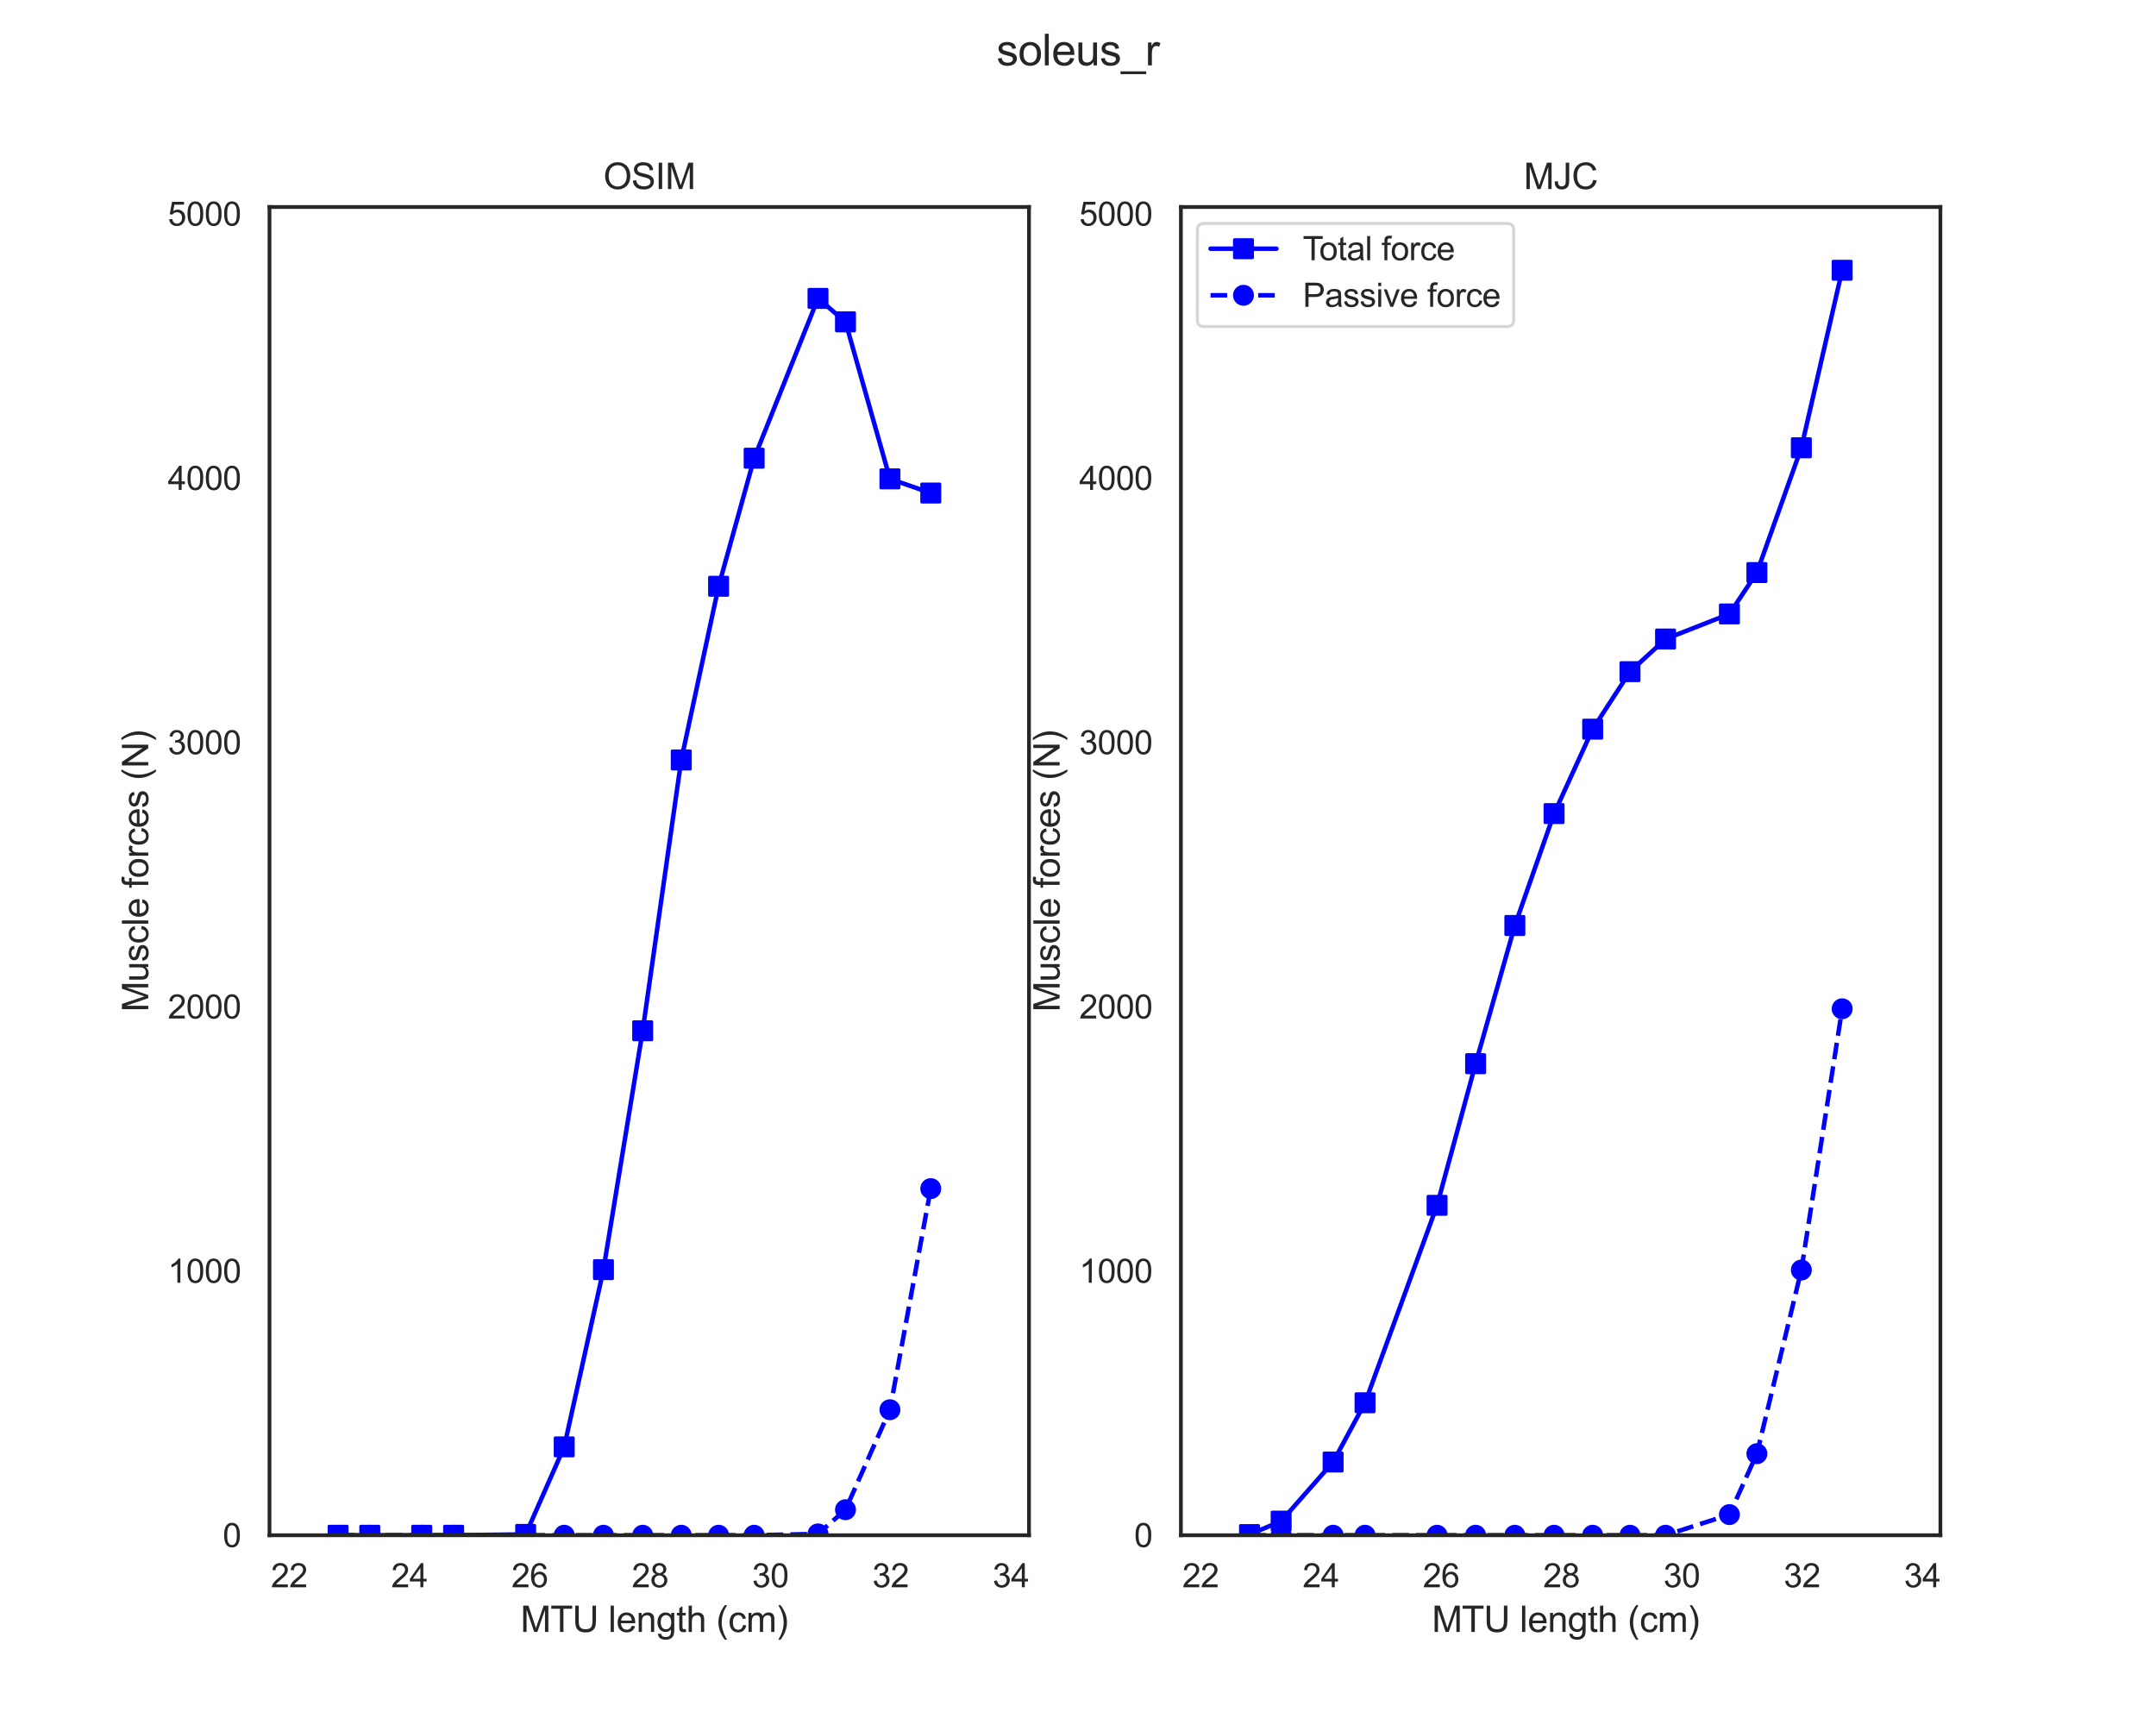 <?xml version="1.0" encoding="utf-8" standalone="no"?>
<!DOCTYPE svg PUBLIC "-//W3C//DTD SVG 1.1//EN"
  "http://www.w3.org/Graphics/SVG/1.1/DTD/svg11.dtd">
<svg xmlns:xlink="http://www.w3.org/1999/xlink" width="720pt" height="576pt" viewBox="0 0 720 576" xmlns="http://www.w3.org/2000/svg" version="1.1">
 <defs>
  <style type="text/css">*{stroke-linejoin: round; stroke-linecap: butt}</style>
 </defs>
 <g id="figure_1">
  <g id="patch_1">
   <path d="M 0 576 
L 720 576 
L 720 0 
L 0 0 
z
" style="fill: #ffffff"/>
  </g>
  <g id="axes_1">
   <g id="patch_2">
    <path d="M 90 512.64 
L 343.636 512.64 
L 343.636 69.12 
L 90 69.12 
z
" style="fill: #ffffff"/>
   </g>
   <g id="matplotlib.axis_1">
    <g id="xtick_1">
     <g id="text_1">
      <!-- 22 -->
      <g style="fill: #262626" transform="translate(90.456 530.014) scale(0.11 -0.11)">
       <defs>
        <path id="ArialMT-32" d="M 3222 541 
L 3222 0 
L 194 0 
Q 188 203 259 391 
Q 375 700 629 1000 
Q 884 1300 1366 1694 
Q 2113 2306 2375 2664 
Q 2638 3022 2638 3341 
Q 2638 3675 2398 3904 
Q 2159 4134 1775 4134 
Q 1369 4134 1125 3890 
Q 881 3647 878 3216 
L 300 3275 
Q 359 3922 746 4261 
Q 1134 4600 1788 4600 
Q 2447 4600 2831 4234 
Q 3216 3869 3216 3328 
Q 3216 3053 3103 2787 
Q 2991 2522 2730 2228 
Q 2469 1934 1863 1422 
Q 1356 997 1212 845 
Q 1069 694 975 541 
L 3222 541 
z
" transform="scale(0.016)"/>
       </defs>
       <use xlink:href="#ArialMT-32"/>
       <use xlink:href="#ArialMT-32" x="55.615"/>
      </g>
     </g>
    </g>
    <g id="xtick_2">
     <g id="text_2">
      <!-- 24 -->
      <g style="fill: #262626" transform="translate(130.627 530.014) scale(0.11 -0.11)">
       <defs>
        <path id="ArialMT-34" d="M 2069 0 
L 2069 1097 
L 81 1097 
L 81 1613 
L 2172 4581 
L 2631 4581 
L 2631 1613 
L 3250 1613 
L 3250 1097 
L 2631 1097 
L 2631 0 
L 2069 0 
z
M 2069 1613 
L 2069 3678 
L 634 1613 
L 2069 1613 
z
" transform="scale(0.016)"/>
       </defs>
       <use xlink:href="#ArialMT-32"/>
       <use xlink:href="#ArialMT-34" x="55.615"/>
      </g>
     </g>
    </g>
    <g id="xtick_3">
     <g id="text_3">
      <!-- 26 -->
      <g style="fill: #262626" transform="translate(170.797 530.014) scale(0.11 -0.11)">
       <defs>
        <path id="ArialMT-36" d="M 3184 3459 
L 2625 3416 
Q 2550 3747 2413 3897 
Q 2184 4138 1850 4138 
Q 1581 4138 1378 3988 
Q 1113 3794 959 3422 
Q 806 3050 800 2363 
Q 1003 2672 1297 2822 
Q 1591 2972 1913 2972 
Q 2475 2972 2870 2558 
Q 3266 2144 3266 1488 
Q 3266 1056 3080 686 
Q 2894 316 2569 119 
Q 2244 -78 1831 -78 
Q 1128 -78 684 439 
Q 241 956 241 2144 
Q 241 3472 731 4075 
Q 1159 4600 1884 4600 
Q 2425 4600 2770 4297 
Q 3116 3994 3184 3459 
z
M 888 1484 
Q 888 1194 1011 928 
Q 1134 663 1356 523 
Q 1578 384 1822 384 
Q 2178 384 2434 671 
Q 2691 959 2691 1453 
Q 2691 1928 2437 2201 
Q 2184 2475 1800 2475 
Q 1419 2475 1153 2201 
Q 888 1928 888 1484 
z
" transform="scale(0.016)"/>
       </defs>
       <use xlink:href="#ArialMT-32"/>
       <use xlink:href="#ArialMT-36" x="55.615"/>
      </g>
     </g>
    </g>
    <g id="xtick_4">
     <g id="text_4">
      <!-- 28 -->
      <g style="fill: #262626" transform="translate(210.968 530.014) scale(0.11 -0.11)">
       <defs>
        <path id="ArialMT-38" d="M 1131 2484 
Q 781 2613 612 2850 
Q 444 3088 444 3419 
Q 444 3919 803 4259 
Q 1163 4600 1759 4600 
Q 2359 4600 2725 4251 
Q 3091 3903 3091 3403 
Q 3091 3084 2923 2848 
Q 2756 2613 2416 2484 
Q 2838 2347 3058 2040 
Q 3278 1734 3278 1309 
Q 3278 722 2862 322 
Q 2447 -78 1769 -78 
Q 1091 -78 675 323 
Q 259 725 259 1325 
Q 259 1772 486 2073 
Q 713 2375 1131 2484 
z
M 1019 3438 
Q 1019 3113 1228 2906 
Q 1438 2700 1772 2700 
Q 2097 2700 2305 2904 
Q 2513 3109 2513 3406 
Q 2513 3716 2298 3927 
Q 2084 4138 1766 4138 
Q 1444 4138 1231 3931 
Q 1019 3725 1019 3438 
z
M 838 1322 
Q 838 1081 952 856 
Q 1066 631 1291 507 
Q 1516 384 1775 384 
Q 2178 384 2440 643 
Q 2703 903 2703 1303 
Q 2703 1709 2433 1975 
Q 2163 2241 1756 2241 
Q 1359 2241 1098 1978 
Q 838 1716 838 1322 
z
" transform="scale(0.016)"/>
       </defs>
       <use xlink:href="#ArialMT-32"/>
       <use xlink:href="#ArialMT-38" x="55.615"/>
      </g>
     </g>
    </g>
    <g id="xtick_5">
     <g id="text_5">
      <!-- 30 -->
      <g style="fill: #262626" transform="translate(251.139 530.014) scale(0.11 -0.11)">
       <defs>
        <path id="ArialMT-33" d="M 269 1209 
L 831 1284 
Q 928 806 1161 595 
Q 1394 384 1728 384 
Q 2125 384 2398 659 
Q 2672 934 2672 1341 
Q 2672 1728 2419 1979 
Q 2166 2231 1775 2231 
Q 1616 2231 1378 2169 
L 1441 2663 
Q 1497 2656 1531 2656 
Q 1891 2656 2178 2843 
Q 2466 3031 2466 3422 
Q 2466 3731 2256 3934 
Q 2047 4138 1716 4138 
Q 1388 4138 1169 3931 
Q 950 3725 888 3313 
L 325 3413 
Q 428 3978 793 4289 
Q 1159 4600 1703 4600 
Q 2078 4600 2393 4439 
Q 2709 4278 2876 4000 
Q 3044 3722 3044 3409 
Q 3044 3113 2884 2869 
Q 2725 2625 2413 2481 
Q 2819 2388 3044 2092 
Q 3269 1797 3269 1353 
Q 3269 753 2831 336 
Q 2394 -81 1725 -81 
Q 1122 -81 723 278 
Q 325 638 269 1209 
z
" transform="scale(0.016)"/>
        <path id="ArialMT-30" d="M 266 2259 
Q 266 3072 433 3567 
Q 600 4063 929 4331 
Q 1259 4600 1759 4600 
Q 2128 4600 2406 4451 
Q 2684 4303 2865 4023 
Q 3047 3744 3150 3342 
Q 3253 2941 3253 2259 
Q 3253 1453 3087 958 
Q 2922 463 2592 192 
Q 2263 -78 1759 -78 
Q 1097 -78 719 397 
Q 266 969 266 2259 
z
M 844 2259 
Q 844 1131 1108 757 
Q 1372 384 1759 384 
Q 2147 384 2411 759 
Q 2675 1134 2675 2259 
Q 2675 3391 2411 3762 
Q 2147 4134 1753 4134 
Q 1366 4134 1134 3806 
Q 844 3388 844 2259 
z
" transform="scale(0.016)"/>
       </defs>
       <use xlink:href="#ArialMT-33"/>
       <use xlink:href="#ArialMT-30" x="55.615"/>
      </g>
     </g>
    </g>
    <g id="xtick_6">
     <g id="text_6">
      <!-- 32 -->
      <g style="fill: #262626" transform="translate(291.309 530.014) scale(0.11 -0.11)">
       <use xlink:href="#ArialMT-33"/>
       <use xlink:href="#ArialMT-32" x="55.615"/>
      </g>
     </g>
    </g>
    <g id="xtick_7">
     <g id="text_7">
      <!-- 34 -->
      <g style="fill: #262626" transform="translate(331.48 530.014) scale(0.11 -0.11)">
       <use xlink:href="#ArialMT-33"/>
       <use xlink:href="#ArialMT-34" x="55.615"/>
      </g>
     </g>
    </g>
    <g id="text_8">
     <!--  MTU length (cm) -->
     <g style="fill: #262626" transform="translate(170.482 544.935) scale(0.12 -0.12)">
      <defs>
       <path id="ArialMT-20" transform="scale(0.016)"/>
       <path id="ArialMT-4d" d="M 475 0 
L 475 4581 
L 1388 4581 
L 2472 1338 
Q 2622 884 2691 659 
Q 2769 909 2934 1394 
L 4031 4581 
L 4847 4581 
L 4847 0 
L 4263 0 
L 4263 3834 
L 2931 0 
L 2384 0 
L 1059 3900 
L 1059 0 
L 475 0 
z
" transform="scale(0.016)"/>
       <path id="ArialMT-54" d="M 1659 0 
L 1659 4041 
L 150 4041 
L 150 4581 
L 3781 4581 
L 3781 4041 
L 2266 4041 
L 2266 0 
L 1659 0 
z
" transform="scale(0.016)"/>
       <path id="ArialMT-55" d="M 3500 4581 
L 4106 4581 
L 4106 1934 
Q 4106 1244 3950 837 
Q 3794 431 3386 176 
Q 2978 -78 2316 -78 
Q 1672 -78 1262 144 
Q 853 366 678 786 
Q 503 1206 503 1934 
L 503 4581 
L 1109 4581 
L 1109 1938 
Q 1109 1341 1220 1058 
Q 1331 775 1601 622 
Q 1872 469 2263 469 
Q 2931 469 3215 772 
Q 3500 1075 3500 1938 
L 3500 4581 
z
" transform="scale(0.016)"/>
       <path id="ArialMT-6c" d="M 409 0 
L 409 4581 
L 972 4581 
L 972 0 
L 409 0 
z
" transform="scale(0.016)"/>
       <path id="ArialMT-65" d="M 2694 1069 
L 3275 997 
Q 3138 488 2766 206 
Q 2394 -75 1816 -75 
Q 1088 -75 661 373 
Q 234 822 234 1631 
Q 234 2469 665 2931 
Q 1097 3394 1784 3394 
Q 2450 3394 2872 2941 
Q 3294 2488 3294 1666 
Q 3294 1616 3291 1516 
L 816 1516 
Q 847 969 1125 678 
Q 1403 388 1819 388 
Q 2128 388 2347 550 
Q 2566 713 2694 1069 
z
M 847 1978 
L 2700 1978 
Q 2663 2397 2488 2606 
Q 2219 2931 1791 2931 
Q 1403 2931 1139 2672 
Q 875 2413 847 1978 
z
" transform="scale(0.016)"/>
       <path id="ArialMT-6e" d="M 422 0 
L 422 3319 
L 928 3319 
L 928 2847 
Q 1294 3394 1984 3394 
Q 2284 3394 2536 3286 
Q 2788 3178 2913 3003 
Q 3038 2828 3088 2588 
Q 3119 2431 3119 2041 
L 3119 0 
L 2556 0 
L 2556 2019 
Q 2556 2363 2490 2533 
Q 2425 2703 2258 2804 
Q 2091 2906 1866 2906 
Q 1506 2906 1245 2678 
Q 984 2450 984 1813 
L 984 0 
L 422 0 
z
" transform="scale(0.016)"/>
       <path id="ArialMT-67" d="M 319 -275 
L 866 -356 
Q 900 -609 1056 -725 
Q 1266 -881 1628 -881 
Q 2019 -881 2231 -725 
Q 2444 -569 2519 -288 
Q 2563 -116 2559 434 
Q 2191 0 1641 0 
Q 956 0 581 494 
Q 206 988 206 1678 
Q 206 2153 378 2554 
Q 550 2956 876 3175 
Q 1203 3394 1644 3394 
Q 2231 3394 2613 2919 
L 2613 3319 
L 3131 3319 
L 3131 450 
Q 3131 -325 2973 -648 
Q 2816 -972 2473 -1159 
Q 2131 -1347 1631 -1347 
Q 1038 -1347 672 -1080 
Q 306 -813 319 -275 
z
M 784 1719 
Q 784 1066 1043 766 
Q 1303 466 1694 466 
Q 2081 466 2343 764 
Q 2606 1063 2606 1700 
Q 2606 2309 2336 2618 
Q 2066 2928 1684 2928 
Q 1309 2928 1046 2623 
Q 784 2319 784 1719 
z
" transform="scale(0.016)"/>
       <path id="ArialMT-74" d="M 1650 503 
L 1731 6 
Q 1494 -44 1306 -44 
Q 1000 -44 831 53 
Q 663 150 594 308 
Q 525 466 525 972 
L 525 2881 
L 113 2881 
L 113 3319 
L 525 3319 
L 525 4141 
L 1084 4478 
L 1084 3319 
L 1650 3319 
L 1650 2881 
L 1084 2881 
L 1084 941 
Q 1084 700 1114 631 
Q 1144 563 1211 522 
Q 1278 481 1403 481 
Q 1497 481 1650 503 
z
" transform="scale(0.016)"/>
       <path id="ArialMT-68" d="M 422 0 
L 422 4581 
L 984 4581 
L 984 2938 
Q 1378 3394 1978 3394 
Q 2347 3394 2619 3248 
Q 2891 3103 3008 2847 
Q 3125 2591 3125 2103 
L 3125 0 
L 2563 0 
L 2563 2103 
Q 2563 2525 2380 2717 
Q 2197 2909 1863 2909 
Q 1613 2909 1392 2779 
Q 1172 2650 1078 2428 
Q 984 2206 984 1816 
L 984 0 
L 422 0 
z
" transform="scale(0.016)"/>
       <path id="ArialMT-28" d="M 1497 -1347 
Q 1031 -759 709 28 
Q 388 816 388 1659 
Q 388 2403 628 3084 
Q 909 3875 1497 4659 
L 1900 4659 
Q 1522 4009 1400 3731 
Q 1209 3300 1100 2831 
Q 966 2247 966 1656 
Q 966 153 1900 -1347 
L 1497 -1347 
z
" transform="scale(0.016)"/>
       <path id="ArialMT-63" d="M 2588 1216 
L 3141 1144 
Q 3050 572 2676 248 
Q 2303 -75 1759 -75 
Q 1078 -75 664 370 
Q 250 816 250 1647 
Q 250 2184 428 2587 
Q 606 2991 970 3192 
Q 1334 3394 1763 3394 
Q 2303 3394 2647 3120 
Q 2991 2847 3088 2344 
L 2541 2259 
Q 2463 2594 2264 2762 
Q 2066 2931 1784 2931 
Q 1359 2931 1093 2626 
Q 828 2322 828 1663 
Q 828 994 1084 691 
Q 1341 388 1753 388 
Q 2084 388 2306 591 
Q 2528 794 2588 1216 
z
" transform="scale(0.016)"/>
       <path id="ArialMT-6d" d="M 422 0 
L 422 3319 
L 925 3319 
L 925 2853 
Q 1081 3097 1340 3245 
Q 1600 3394 1931 3394 
Q 2300 3394 2536 3241 
Q 2772 3088 2869 2813 
Q 3263 3394 3894 3394 
Q 4388 3394 4653 3120 
Q 4919 2847 4919 2278 
L 4919 0 
L 4359 0 
L 4359 2091 
Q 4359 2428 4304 2576 
Q 4250 2725 4106 2815 
Q 3963 2906 3769 2906 
Q 3419 2906 3187 2673 
Q 2956 2441 2956 1928 
L 2956 0 
L 2394 0 
L 2394 2156 
Q 2394 2531 2256 2718 
Q 2119 2906 1806 2906 
Q 1569 2906 1367 2781 
Q 1166 2656 1075 2415 
Q 984 2175 984 1722 
L 984 0 
L 422 0 
z
" transform="scale(0.016)"/>
       <path id="ArialMT-29" d="M 791 -1347 
L 388 -1347 
Q 1322 153 1322 1656 
Q 1322 2244 1188 2822 
Q 1081 3291 891 3722 
Q 769 4003 388 4659 
L 791 4659 
Q 1378 3875 1659 3084 
Q 1900 2403 1900 1659 
Q 1900 816 1576 28 
Q 1253 -759 791 -1347 
z
" transform="scale(0.016)"/>
      </defs>
      <use xlink:href="#ArialMT-20"/>
      <use xlink:href="#ArialMT-4d" x="27.783"/>
      <use xlink:href="#ArialMT-54" x="111.084"/>
      <use xlink:href="#ArialMT-55" x="172.168"/>
      <use xlink:href="#ArialMT-20" x="244.385"/>
      <use xlink:href="#ArialMT-6c" x="272.168"/>
      <use xlink:href="#ArialMT-65" x="294.385"/>
      <use xlink:href="#ArialMT-6e" x="350"/>
      <use xlink:href="#ArialMT-67" x="405.615"/>
      <use xlink:href="#ArialMT-74" x="461.23"/>
      <use xlink:href="#ArialMT-68" x="489.014"/>
      <use xlink:href="#ArialMT-20" x="544.629"/>
      <use xlink:href="#ArialMT-28" x="572.412"/>
      <use xlink:href="#ArialMT-63" x="605.713"/>
      <use xlink:href="#ArialMT-6d" x="655.713"/>
      <use xlink:href="#ArialMT-29" x="739.014"/>
     </g>
    </g>
   </g>
   <g id="matplotlib.axis_2">
    <g id="ytick_1">
     <g id="text_9">
      <!-- 0 -->
      <g style="fill: #262626" transform="translate(74.383 516.577) scale(0.11 -0.11)">
       <use xlink:href="#ArialMT-30"/>
      </g>
     </g>
    </g>
    <g id="ytick_2">
     <g id="text_10">
      <!-- 1000 -->
      <g style="fill: #262626" transform="translate(56.032 428.33) scale(0.11 -0.11)">
       <defs>
        <path id="ArialMT-31" d="M 2384 0 
L 1822 0 
L 1822 3584 
Q 1619 3391 1289 3197 
Q 959 3003 697 2906 
L 697 3450 
Q 1169 3672 1522 3987 
Q 1875 4303 2022 4600 
L 2384 4600 
L 2384 0 
z
" transform="scale(0.016)"/>
       </defs>
       <use xlink:href="#ArialMT-31"/>
       <use xlink:href="#ArialMT-30" x="55.615"/>
       <use xlink:href="#ArialMT-30" x="111.23"/>
       <use xlink:href="#ArialMT-30" x="166.846"/>
      </g>
     </g>
    </g>
    <g id="ytick_3">
     <g id="text_11">
      <!-- 2000 -->
      <g style="fill: #262626" transform="translate(56.032 340.083) scale(0.11 -0.11)">
       <use xlink:href="#ArialMT-32"/>
       <use xlink:href="#ArialMT-30" x="55.615"/>
       <use xlink:href="#ArialMT-30" x="111.23"/>
       <use xlink:href="#ArialMT-30" x="166.846"/>
      </g>
     </g>
    </g>
    <g id="ytick_4">
     <g id="text_12">
      <!-- 3000 -->
      <g style="fill: #262626" transform="translate(56.032 251.836) scale(0.11 -0.11)">
       <use xlink:href="#ArialMT-33"/>
       <use xlink:href="#ArialMT-30" x="55.615"/>
       <use xlink:href="#ArialMT-30" x="111.23"/>
       <use xlink:href="#ArialMT-30" x="166.846"/>
      </g>
     </g>
    </g>
    <g id="ytick_5">
     <g id="text_13">
      <!-- 4000 -->
      <g style="fill: #262626" transform="translate(56.032 163.589) scale(0.11 -0.11)">
       <use xlink:href="#ArialMT-34"/>
       <use xlink:href="#ArialMT-30" x="55.615"/>
       <use xlink:href="#ArialMT-30" x="111.23"/>
       <use xlink:href="#ArialMT-30" x="166.846"/>
      </g>
     </g>
    </g>
    <g id="ytick_6">
     <g id="text_14">
      <!-- 5000 -->
      <g style="fill: #262626" transform="translate(56.032 75.343) scale(0.11 -0.11)">
       <defs>
        <path id="ArialMT-35" d="M 266 1200 
L 856 1250 
Q 922 819 1161 601 
Q 1400 384 1738 384 
Q 2144 384 2425 690 
Q 2706 997 2706 1503 
Q 2706 1984 2436 2262 
Q 2166 2541 1728 2541 
Q 1456 2541 1237 2417 
Q 1019 2294 894 2097 
L 366 2166 
L 809 4519 
L 3088 4519 
L 3088 3981 
L 1259 3981 
L 1013 2750 
Q 1425 3038 1878 3038 
Q 2478 3038 2890 2622 
Q 3303 2206 3303 1553 
Q 3303 931 2941 478 
Q 2500 -78 1738 -78 
Q 1113 -78 717 272 
Q 322 622 266 1200 
z
" transform="scale(0.016)"/>
       </defs>
       <use xlink:href="#ArialMT-35"/>
       <use xlink:href="#ArialMT-30" x="55.615"/>
       <use xlink:href="#ArialMT-30" x="111.23"/>
       <use xlink:href="#ArialMT-30" x="166.846"/>
      </g>
     </g>
    </g>
    <g id="text_15">
     <!-- Muscle forces (N) -->
     <g style="fill: #262626" transform="translate(49.506 337.884) rotate(-90) scale(0.12 -0.12)">
      <defs>
       <path id="ArialMT-75" d="M 2597 0 
L 2597 488 
Q 2209 -75 1544 -75 
Q 1250 -75 995 37 
Q 741 150 617 320 
Q 494 491 444 738 
Q 409 903 409 1263 
L 409 3319 
L 972 3319 
L 972 1478 
Q 972 1038 1006 884 
Q 1059 663 1231 536 
Q 1403 409 1656 409 
Q 1909 409 2131 539 
Q 2353 669 2445 892 
Q 2538 1116 2538 1541 
L 2538 3319 
L 3100 3319 
L 3100 0 
L 2597 0 
z
" transform="scale(0.016)"/>
       <path id="ArialMT-73" d="M 197 991 
L 753 1078 
Q 800 744 1014 566 
Q 1228 388 1613 388 
Q 2000 388 2187 545 
Q 2375 703 2375 916 
Q 2375 1106 2209 1216 
Q 2094 1291 1634 1406 
Q 1016 1563 777 1677 
Q 538 1791 414 1992 
Q 291 2194 291 2438 
Q 291 2659 392 2848 
Q 494 3038 669 3163 
Q 800 3259 1026 3326 
Q 1253 3394 1513 3394 
Q 1903 3394 2198 3281 
Q 2494 3169 2634 2976 
Q 2775 2784 2828 2463 
L 2278 2388 
Q 2241 2644 2061 2787 
Q 1881 2931 1553 2931 
Q 1166 2931 1000 2803 
Q 834 2675 834 2503 
Q 834 2394 903 2306 
Q 972 2216 1119 2156 
Q 1203 2125 1616 2013 
Q 2213 1853 2448 1751 
Q 2684 1650 2818 1456 
Q 2953 1263 2953 975 
Q 2953 694 2789 445 
Q 2625 197 2315 61 
Q 2006 -75 1616 -75 
Q 969 -75 630 194 
Q 291 463 197 991 
z
" transform="scale(0.016)"/>
       <path id="ArialMT-66" d="M 556 0 
L 556 2881 
L 59 2881 
L 59 3319 
L 556 3319 
L 556 3672 
Q 556 4006 616 4169 
Q 697 4388 901 4523 
Q 1106 4659 1475 4659 
Q 1713 4659 2000 4603 
L 1916 4113 
Q 1741 4144 1584 4144 
Q 1328 4144 1222 4034 
Q 1116 3925 1116 3625 
L 1116 3319 
L 1763 3319 
L 1763 2881 
L 1116 2881 
L 1116 0 
L 556 0 
z
" transform="scale(0.016)"/>
       <path id="ArialMT-6f" d="M 213 1659 
Q 213 2581 725 3025 
Q 1153 3394 1769 3394 
Q 2453 3394 2887 2945 
Q 3322 2497 3322 1706 
Q 3322 1066 3130 698 
Q 2938 331 2570 128 
Q 2203 -75 1769 -75 
Q 1072 -75 642 372 
Q 213 819 213 1659 
z
M 791 1659 
Q 791 1022 1069 705 
Q 1347 388 1769 388 
Q 2188 388 2466 706 
Q 2744 1025 2744 1678 
Q 2744 2294 2464 2611 
Q 2184 2928 1769 2928 
Q 1347 2928 1069 2612 
Q 791 2297 791 1659 
z
" transform="scale(0.016)"/>
       <path id="ArialMT-72" d="M 416 0 
L 416 3319 
L 922 3319 
L 922 2816 
Q 1116 3169 1280 3281 
Q 1444 3394 1641 3394 
Q 1925 3394 2219 3213 
L 2025 2691 
Q 1819 2813 1613 2813 
Q 1428 2813 1281 2702 
Q 1134 2591 1072 2394 
Q 978 2094 978 1738 
L 978 0 
L 416 0 
z
" transform="scale(0.016)"/>
       <path id="ArialMT-4e" d="M 488 0 
L 488 4581 
L 1109 4581 
L 3516 984 
L 3516 4581 
L 4097 4581 
L 4097 0 
L 3475 0 
L 1069 3600 
L 1069 0 
L 488 0 
z
" transform="scale(0.016)"/>
      </defs>
      <use xlink:href="#ArialMT-4d"/>
      <use xlink:href="#ArialMT-75" x="83.301"/>
      <use xlink:href="#ArialMT-73" x="138.916"/>
      <use xlink:href="#ArialMT-63" x="188.916"/>
      <use xlink:href="#ArialMT-6c" x="238.916"/>
      <use xlink:href="#ArialMT-65" x="261.133"/>
      <use xlink:href="#ArialMT-20" x="316.748"/>
      <use xlink:href="#ArialMT-66" x="344.531"/>
      <use xlink:href="#ArialMT-6f" x="372.314"/>
      <use xlink:href="#ArialMT-72" x="427.93"/>
      <use xlink:href="#ArialMT-63" x="461.23"/>
      <use xlink:href="#ArialMT-65" x="511.23"/>
      <use xlink:href="#ArialMT-73" x="566.846"/>
      <use xlink:href="#ArialMT-20" x="616.846"/>
      <use xlink:href="#ArialMT-28" x="644.629"/>
      <use xlink:href="#ArialMT-4e" x="677.93"/>
      <use xlink:href="#ArialMT-29" x="750.146"/>
     </g>
    </g>
   </g>
   <g id="line2d_1">
    <path d="M 112.911 512.64 
L 123.482 512.64 
L 140.831 512.64 
L 151.497 512.64 
L 175.548 512.353 
L 188.419 483.131 
L 201.522 423.953 
L 214.624 344.18 
L 227.509 253.761 
L 239.978 195.767 
L 251.851 152.997 
L 273.173 99.637 
L 282.353 107.474 
L 297.2 159.9 
L 310.83 164.632 
" clip-path="url(#p4757a1603b)" style="fill: none; stroke: #0000ff; stroke-width: 1.5; stroke-linecap: round"/>
    <defs>
     <path id="m162951286a" d="M -3 3 
L 3 3 
L 3 -3 
L -3 -3 
z
" style="stroke: #0000ff; stroke-linejoin: miter"/>
    </defs>
    <g clip-path="url(#p4757a1603b)">
     <use xlink:href="#m162951286a" x="112.911" y="512.64" style="fill: #0000ff; stroke: #0000ff; stroke-linejoin: miter"/>
     <use xlink:href="#m162951286a" x="123.482" y="512.64" style="fill: #0000ff; stroke: #0000ff; stroke-linejoin: miter"/>
     <use xlink:href="#m162951286a" x="140.831" y="512.64" style="fill: #0000ff; stroke: #0000ff; stroke-linejoin: miter"/>
     <use xlink:href="#m162951286a" x="151.497" y="512.64" style="fill: #0000ff; stroke: #0000ff; stroke-linejoin: miter"/>
     <use xlink:href="#m162951286a" x="175.548" y="512.353" style="fill: #0000ff; stroke: #0000ff; stroke-linejoin: miter"/>
     <use xlink:href="#m162951286a" x="188.419" y="483.131" style="fill: #0000ff; stroke: #0000ff; stroke-linejoin: miter"/>
     <use xlink:href="#m162951286a" x="201.522" y="423.953" style="fill: #0000ff; stroke: #0000ff; stroke-linejoin: miter"/>
     <use xlink:href="#m162951286a" x="214.624" y="344.18" style="fill: #0000ff; stroke: #0000ff; stroke-linejoin: miter"/>
     <use xlink:href="#m162951286a" x="227.509" y="253.761" style="fill: #0000ff; stroke: #0000ff; stroke-linejoin: miter"/>
     <use xlink:href="#m162951286a" x="239.978" y="195.767" style="fill: #0000ff; stroke: #0000ff; stroke-linejoin: miter"/>
     <use xlink:href="#m162951286a" x="251.851" y="152.997" style="fill: #0000ff; stroke: #0000ff; stroke-linejoin: miter"/>
     <use xlink:href="#m162951286a" x="273.173" y="99.637" style="fill: #0000ff; stroke: #0000ff; stroke-linejoin: miter"/>
     <use xlink:href="#m162951286a" x="282.353" y="107.474" style="fill: #0000ff; stroke: #0000ff; stroke-linejoin: miter"/>
     <use xlink:href="#m162951286a" x="297.2" y="159.9" style="fill: #0000ff; stroke: #0000ff; stroke-linejoin: miter"/>
     <use xlink:href="#m162951286a" x="310.83" y="164.632" style="fill: #0000ff; stroke: #0000ff; stroke-linejoin: miter"/>
    </g>
   </g>
   <g id="line2d_2">
    <path d="M 112.911 512.64 
L 123.482 512.64 
L 140.831 512.64 
L 151.497 512.64 
L 175.548 512.64 
L 188.419 512.64 
L 201.522 512.64 
L 214.624 512.64 
L 227.509 512.64 
L 239.978 512.64 
L 251.851 512.64 
L 273.173 512.19 
L 282.353 504.113 
L 297.2 470.722 
L 310.83 396.898 
" clip-path="url(#p4757a1603b)" style="fill: none; stroke-dasharray: 5.55,2.4; stroke-dashoffset: 0; stroke: #0000ff; stroke-width: 1.5"/>
    <defs>
     <path id="m18c1f9a2c5" d="M 0 3 
C 0.796 3 1.559 2.684 2.121 2.121 
C 2.684 1.559 3 0.796 3 0 
C 3 -0.796 2.684 -1.559 2.121 -2.121 
C 1.559 -2.684 0.796 -3 0 -3 
C -0.796 -3 -1.559 -2.684 -2.121 -2.121 
C -2.684 -1.559 -3 -0.796 -3 0 
C -3 0.796 -2.684 1.559 -2.121 2.121 
C -1.559 2.684 -0.796 3 0 3 
z
" style="stroke: #0000ff"/>
    </defs>
    <g clip-path="url(#p4757a1603b)">
     <use xlink:href="#m18c1f9a2c5" x="112.911" y="512.64" style="fill: #0000ff; stroke: #0000ff"/>
     <use xlink:href="#m18c1f9a2c5" x="123.482" y="512.64" style="fill: #0000ff; stroke: #0000ff"/>
     <use xlink:href="#m18c1f9a2c5" x="140.831" y="512.64" style="fill: #0000ff; stroke: #0000ff"/>
     <use xlink:href="#m18c1f9a2c5" x="151.497" y="512.64" style="fill: #0000ff; stroke: #0000ff"/>
     <use xlink:href="#m18c1f9a2c5" x="175.548" y="512.64" style="fill: #0000ff; stroke: #0000ff"/>
     <use xlink:href="#m18c1f9a2c5" x="188.419" y="512.64" style="fill: #0000ff; stroke: #0000ff"/>
     <use xlink:href="#m18c1f9a2c5" x="201.522" y="512.64" style="fill: #0000ff; stroke: #0000ff"/>
     <use xlink:href="#m18c1f9a2c5" x="214.624" y="512.64" style="fill: #0000ff; stroke: #0000ff"/>
     <use xlink:href="#m18c1f9a2c5" x="227.509" y="512.64" style="fill: #0000ff; stroke: #0000ff"/>
     <use xlink:href="#m18c1f9a2c5" x="239.978" y="512.64" style="fill: #0000ff; stroke: #0000ff"/>
     <use xlink:href="#m18c1f9a2c5" x="251.851" y="512.64" style="fill: #0000ff; stroke: #0000ff"/>
     <use xlink:href="#m18c1f9a2c5" x="273.173" y="512.19" style="fill: #0000ff; stroke: #0000ff"/>
     <use xlink:href="#m18c1f9a2c5" x="282.353" y="504.113" style="fill: #0000ff; stroke: #0000ff"/>
     <use xlink:href="#m18c1f9a2c5" x="297.2" y="470.722" style="fill: #0000ff; stroke: #0000ff"/>
     <use xlink:href="#m18c1f9a2c5" x="310.83" y="396.898" style="fill: #0000ff; stroke: #0000ff"/>
    </g>
   </g>
   <g id="patch_3">
    <path d="M 90 512.64 
L 90 69.12 
" style="fill: none; stroke: #262626; stroke-width: 1.25; stroke-linejoin: miter; stroke-linecap: square"/>
   </g>
   <g id="patch_4">
    <path d="M 343.636 512.64 
L 343.636 69.12 
" style="fill: none; stroke: #262626; stroke-width: 1.25; stroke-linejoin: miter; stroke-linecap: square"/>
   </g>
   <g id="patch_5">
    <path d="M 90 512.64 
L 343.636 512.64 
" style="fill: none; stroke: #262626; stroke-width: 1.25; stroke-linejoin: miter; stroke-linecap: square"/>
   </g>
   <g id="patch_6">
    <path d="M 90 69.12 
L 343.636 69.12 
" style="fill: none; stroke: #262626; stroke-width: 1.25; stroke-linejoin: miter; stroke-linecap: square"/>
   </g>
   <g id="text_16">
    <!-- OSIM -->
    <g style="fill: #262626" transform="translate(201.484 63.12) scale(0.12 -0.12)">
     <defs>
      <path id="ArialMT-4f" d="M 309 2231 
Q 309 3372 921 4017 
Q 1534 4663 2503 4663 
Q 3138 4663 3647 4359 
Q 4156 4056 4423 3514 
Q 4691 2972 4691 2284 
Q 4691 1588 4409 1038 
Q 4128 488 3612 205 
Q 3097 -78 2500 -78 
Q 1853 -78 1343 234 
Q 834 547 571 1087 
Q 309 1628 309 2231 
z
M 934 2222 
Q 934 1394 1379 917 
Q 1825 441 2497 441 
Q 3181 441 3623 922 
Q 4066 1403 4066 2288 
Q 4066 2847 3877 3264 
Q 3688 3681 3323 3911 
Q 2959 4141 2506 4141 
Q 1863 4141 1398 3698 
Q 934 3256 934 2222 
z
" transform="scale(0.016)"/>
      <path id="ArialMT-53" d="M 288 1472 
L 859 1522 
Q 900 1178 1048 958 
Q 1197 738 1509 602 
Q 1822 466 2213 466 
Q 2559 466 2825 569 
Q 3091 672 3220 851 
Q 3350 1031 3350 1244 
Q 3350 1459 3225 1620 
Q 3100 1781 2813 1891 
Q 2628 1963 1997 2114 
Q 1366 2266 1113 2400 
Q 784 2572 623 2826 
Q 463 3081 463 3397 
Q 463 3744 659 4045 
Q 856 4347 1234 4503 
Q 1613 4659 2075 4659 
Q 2584 4659 2973 4495 
Q 3363 4331 3572 4012 
Q 3781 3694 3797 3291 
L 3216 3247 
Q 3169 3681 2898 3903 
Q 2628 4125 2100 4125 
Q 1550 4125 1298 3923 
Q 1047 3722 1047 3438 
Q 1047 3191 1225 3031 
Q 1400 2872 2139 2705 
Q 2878 2538 3153 2413 
Q 3553 2228 3743 1945 
Q 3934 1663 3934 1294 
Q 3934 928 3725 604 
Q 3516 281 3123 101 
Q 2731 -78 2241 -78 
Q 1619 -78 1198 103 
Q 778 284 539 648 
Q 300 1013 288 1472 
z
" transform="scale(0.016)"/>
      <path id="ArialMT-49" d="M 597 0 
L 597 4581 
L 1203 4581 
L 1203 0 
L 597 0 
z
" transform="scale(0.016)"/>
     </defs>
     <use xlink:href="#ArialMT-4f"/>
     <use xlink:href="#ArialMT-53" x="77.783"/>
     <use xlink:href="#ArialMT-49" x="144.482"/>
     <use xlink:href="#ArialMT-4d" x="172.266"/>
    </g>
   </g>
  </g>
  <g id="axes_2">
   <g id="patch_7">
    <path d="M 394.364 512.64 
L 648 512.64 
L 648 69.12 
L 394.364 69.12 
z
" style="fill: #ffffff"/>
   </g>
   <g id="matplotlib.axis_3">
    <g id="xtick_8">
     <g id="text_17">
      <!-- 22 -->
      <g style="fill: #262626" transform="translate(394.819 530.014) scale(0.11 -0.11)">
       <use xlink:href="#ArialMT-32"/>
       <use xlink:href="#ArialMT-32" x="55.615"/>
      </g>
     </g>
    </g>
    <g id="xtick_9">
     <g id="text_18">
      <!-- 24 -->
      <g style="fill: #262626" transform="translate(434.99 530.014) scale(0.11 -0.11)">
       <use xlink:href="#ArialMT-32"/>
       <use xlink:href="#ArialMT-34" x="55.615"/>
      </g>
     </g>
    </g>
    <g id="xtick_10">
     <g id="text_19">
      <!-- 26 -->
      <g style="fill: #262626" transform="translate(475.161 530.014) scale(0.11 -0.11)">
       <use xlink:href="#ArialMT-32"/>
       <use xlink:href="#ArialMT-36" x="55.615"/>
      </g>
     </g>
    </g>
    <g id="xtick_11">
     <g id="text_20">
      <!-- 28 -->
      <g style="fill: #262626" transform="translate(515.332 530.014) scale(0.11 -0.11)">
       <use xlink:href="#ArialMT-32"/>
       <use xlink:href="#ArialMT-38" x="55.615"/>
      </g>
     </g>
    </g>
    <g id="xtick_12">
     <g id="text_21">
      <!-- 30 -->
      <g style="fill: #262626" transform="translate(555.502 530.014) scale(0.11 -0.11)">
       <use xlink:href="#ArialMT-33"/>
       <use xlink:href="#ArialMT-30" x="55.615"/>
      </g>
     </g>
    </g>
    <g id="xtick_13">
     <g id="text_22">
      <!-- 32 -->
      <g style="fill: #262626" transform="translate(595.673 530.014) scale(0.11 -0.11)">
       <use xlink:href="#ArialMT-33"/>
       <use xlink:href="#ArialMT-32" x="55.615"/>
      </g>
     </g>
    </g>
    <g id="xtick_14">
     <g id="text_23">
      <!-- 34 -->
      <g style="fill: #262626" transform="translate(635.844 530.014) scale(0.11 -0.11)">
       <use xlink:href="#ArialMT-33"/>
       <use xlink:href="#ArialMT-34" x="55.615"/>
      </g>
     </g>
    </g>
    <g id="text_24">
     <!--  MTU length (cm) -->
     <g style="fill: #262626" transform="translate(474.846 544.935) scale(0.12 -0.12)">
      <use xlink:href="#ArialMT-20"/>
      <use xlink:href="#ArialMT-4d" x="27.783"/>
      <use xlink:href="#ArialMT-54" x="111.084"/>
      <use xlink:href="#ArialMT-55" x="172.168"/>
      <use xlink:href="#ArialMT-20" x="244.385"/>
      <use xlink:href="#ArialMT-6c" x="272.168"/>
      <use xlink:href="#ArialMT-65" x="294.385"/>
      <use xlink:href="#ArialMT-6e" x="350"/>
      <use xlink:href="#ArialMT-67" x="405.615"/>
      <use xlink:href="#ArialMT-74" x="461.23"/>
      <use xlink:href="#ArialMT-68" x="489.014"/>
      <use xlink:href="#ArialMT-20" x="544.629"/>
      <use xlink:href="#ArialMT-28" x="572.412"/>
      <use xlink:href="#ArialMT-63" x="605.713"/>
      <use xlink:href="#ArialMT-6d" x="655.713"/>
      <use xlink:href="#ArialMT-29" x="739.014"/>
     </g>
    </g>
   </g>
   <g id="matplotlib.axis_4">
    <g id="ytick_7">
     <g id="text_25">
      <!-- 0 -->
      <g style="fill: #262626" transform="translate(378.747 516.577) scale(0.11 -0.11)">
       <use xlink:href="#ArialMT-30"/>
      </g>
     </g>
    </g>
    <g id="ytick_8">
     <g id="text_26">
      <!-- 1000 -->
      <g style="fill: #262626" transform="translate(360.396 428.33) scale(0.11 -0.11)">
       <use xlink:href="#ArialMT-31"/>
       <use xlink:href="#ArialMT-30" x="55.615"/>
       <use xlink:href="#ArialMT-30" x="111.23"/>
       <use xlink:href="#ArialMT-30" x="166.846"/>
      </g>
     </g>
    </g>
    <g id="ytick_9">
     <g id="text_27">
      <!-- 2000 -->
      <g style="fill: #262626" transform="translate(360.396 340.083) scale(0.11 -0.11)">
       <use xlink:href="#ArialMT-32"/>
       <use xlink:href="#ArialMT-30" x="55.615"/>
       <use xlink:href="#ArialMT-30" x="111.23"/>
       <use xlink:href="#ArialMT-30" x="166.846"/>
      </g>
     </g>
    </g>
    <g id="ytick_10">
     <g id="text_28">
      <!-- 3000 -->
      <g style="fill: #262626" transform="translate(360.396 251.836) scale(0.11 -0.11)">
       <use xlink:href="#ArialMT-33"/>
       <use xlink:href="#ArialMT-30" x="55.615"/>
       <use xlink:href="#ArialMT-30" x="111.23"/>
       <use xlink:href="#ArialMT-30" x="166.846"/>
      </g>
     </g>
    </g>
    <g id="ytick_11">
     <g id="text_29">
      <!-- 4000 -->
      <g style="fill: #262626" transform="translate(360.396 163.589) scale(0.11 -0.11)">
       <use xlink:href="#ArialMT-34"/>
       <use xlink:href="#ArialMT-30" x="55.615"/>
       <use xlink:href="#ArialMT-30" x="111.23"/>
       <use xlink:href="#ArialMT-30" x="166.846"/>
      </g>
     </g>
    </g>
    <g id="ytick_12">
     <g id="text_30">
      <!-- 5000 -->
      <g style="fill: #262626" transform="translate(360.396 75.343) scale(0.11 -0.11)">
       <use xlink:href="#ArialMT-35"/>
       <use xlink:href="#ArialMT-30" x="55.615"/>
       <use xlink:href="#ArialMT-30" x="111.23"/>
       <use xlink:href="#ArialMT-30" x="166.846"/>
      </g>
     </g>
    </g>
    <g id="text_31">
     <!-- Muscle forces (N) -->
     <g style="fill: #262626" transform="translate(353.87 337.884) rotate(-90) scale(0.12 -0.12)">
      <use xlink:href="#ArialMT-4d"/>
      <use xlink:href="#ArialMT-75" x="83.301"/>
      <use xlink:href="#ArialMT-73" x="138.916"/>
      <use xlink:href="#ArialMT-63" x="188.916"/>
      <use xlink:href="#ArialMT-6c" x="238.916"/>
      <use xlink:href="#ArialMT-65" x="261.133"/>
      <use xlink:href="#ArialMT-20" x="316.748"/>
      <use xlink:href="#ArialMT-66" x="344.531"/>
      <use xlink:href="#ArialMT-6f" x="372.314"/>
      <use xlink:href="#ArialMT-72" x="427.93"/>
      <use xlink:href="#ArialMT-63" x="461.23"/>
      <use xlink:href="#ArialMT-65" x="511.23"/>
      <use xlink:href="#ArialMT-73" x="566.846"/>
      <use xlink:href="#ArialMT-20" x="616.846"/>
      <use xlink:href="#ArialMT-28" x="644.629"/>
      <use xlink:href="#ArialMT-4e" x="677.93"/>
      <use xlink:href="#ArialMT-29" x="750.146"/>
     </g>
    </g>
   </g>
   <g id="line2d_3">
    <path d="M 417.274 512.407 
L 427.846 507.918 
L 445.195 488.175 
L 455.861 468.4 
L 479.912 402.472 
L 492.783 355.169 
L 505.885 309.029 
L 518.987 271.664 
L 531.873 243.475 
L 544.342 224.275 
L 556.214 213.379 
L 577.537 205 
L 586.716 191.185 
L 601.564 149.515 
L 615.193 90.24 
" clip-path="url(#pf8353c2c3d)" style="fill: none; stroke: #0000ff; stroke-width: 1.5; stroke-linecap: round"/>
    <g clip-path="url(#pf8353c2c3d)">
     <use xlink:href="#m162951286a" x="417.274" y="512.407" style="fill: #0000ff; stroke: #0000ff; stroke-linejoin: miter"/>
     <use xlink:href="#m162951286a" x="427.846" y="507.918" style="fill: #0000ff; stroke: #0000ff; stroke-linejoin: miter"/>
     <use xlink:href="#m162951286a" x="445.195" y="488.175" style="fill: #0000ff; stroke: #0000ff; stroke-linejoin: miter"/>
     <use xlink:href="#m162951286a" x="455.861" y="468.4" style="fill: #0000ff; stroke: #0000ff; stroke-linejoin: miter"/>
     <use xlink:href="#m162951286a" x="479.912" y="402.472" style="fill: #0000ff; stroke: #0000ff; stroke-linejoin: miter"/>
     <use xlink:href="#m162951286a" x="492.783" y="355.169" style="fill: #0000ff; stroke: #0000ff; stroke-linejoin: miter"/>
     <use xlink:href="#m162951286a" x="505.885" y="309.029" style="fill: #0000ff; stroke: #0000ff; stroke-linejoin: miter"/>
     <use xlink:href="#m162951286a" x="518.987" y="271.664" style="fill: #0000ff; stroke: #0000ff; stroke-linejoin: miter"/>
     <use xlink:href="#m162951286a" x="531.873" y="243.475" style="fill: #0000ff; stroke: #0000ff; stroke-linejoin: miter"/>
     <use xlink:href="#m162951286a" x="544.342" y="224.275" style="fill: #0000ff; stroke: #0000ff; stroke-linejoin: miter"/>
     <use xlink:href="#m162951286a" x="556.214" y="213.379" style="fill: #0000ff; stroke: #0000ff; stroke-linejoin: miter"/>
     <use xlink:href="#m162951286a" x="577.537" y="205" style="fill: #0000ff; stroke: #0000ff; stroke-linejoin: miter"/>
     <use xlink:href="#m162951286a" x="586.716" y="191.185" style="fill: #0000ff; stroke: #0000ff; stroke-linejoin: miter"/>
     <use xlink:href="#m162951286a" x="601.564" y="149.515" style="fill: #0000ff; stroke: #0000ff; stroke-linejoin: miter"/>
     <use xlink:href="#m162951286a" x="615.193" y="90.24" style="fill: #0000ff; stroke: #0000ff; stroke-linejoin: miter"/>
    </g>
   </g>
   <g id="line2d_4">
    <path d="M 417.274 512.64 
L 427.846 512.64 
L 445.195 512.64 
L 455.861 512.64 
L 479.912 512.64 
L 492.783 512.64 
L 505.885 512.64 
L 518.987 512.64 
L 531.873 512.64 
L 544.342 512.64 
L 556.214 512.64 
L 577.537 505.741 
L 586.716 485.409 
L 601.564 424.081 
L 615.193 336.843 
" clip-path="url(#pf8353c2c3d)" style="fill: none; stroke-dasharray: 5.55,2.4; stroke-dashoffset: 0; stroke: #0000ff; stroke-width: 1.5"/>
    <g clip-path="url(#pf8353c2c3d)">
     <use xlink:href="#m18c1f9a2c5" x="417.274" y="512.64" style="fill: #0000ff; stroke: #0000ff"/>
     <use xlink:href="#m18c1f9a2c5" x="427.846" y="512.64" style="fill: #0000ff; stroke: #0000ff"/>
     <use xlink:href="#m18c1f9a2c5" x="445.195" y="512.64" style="fill: #0000ff; stroke: #0000ff"/>
     <use xlink:href="#m18c1f9a2c5" x="455.861" y="512.64" style="fill: #0000ff; stroke: #0000ff"/>
     <use xlink:href="#m18c1f9a2c5" x="479.912" y="512.64" style="fill: #0000ff; stroke: #0000ff"/>
     <use xlink:href="#m18c1f9a2c5" x="492.783" y="512.64" style="fill: #0000ff; stroke: #0000ff"/>
     <use xlink:href="#m18c1f9a2c5" x="505.885" y="512.64" style="fill: #0000ff; stroke: #0000ff"/>
     <use xlink:href="#m18c1f9a2c5" x="518.987" y="512.64" style="fill: #0000ff; stroke: #0000ff"/>
     <use xlink:href="#m18c1f9a2c5" x="531.873" y="512.64" style="fill: #0000ff; stroke: #0000ff"/>
     <use xlink:href="#m18c1f9a2c5" x="544.342" y="512.64" style="fill: #0000ff; stroke: #0000ff"/>
     <use xlink:href="#m18c1f9a2c5" x="556.214" y="512.64" style="fill: #0000ff; stroke: #0000ff"/>
     <use xlink:href="#m18c1f9a2c5" x="577.537" y="505.741" style="fill: #0000ff; stroke: #0000ff"/>
     <use xlink:href="#m18c1f9a2c5" x="586.716" y="485.409" style="fill: #0000ff; stroke: #0000ff"/>
     <use xlink:href="#m18c1f9a2c5" x="601.564" y="424.081" style="fill: #0000ff; stroke: #0000ff"/>
     <use xlink:href="#m18c1f9a2c5" x="615.193" y="336.843" style="fill: #0000ff; stroke: #0000ff"/>
    </g>
   </g>
   <g id="patch_8">
    <path d="M 394.364 512.64 
L 394.364 69.12 
" style="fill: none; stroke: #262626; stroke-width: 1.25; stroke-linejoin: miter; stroke-linecap: square"/>
   </g>
   <g id="patch_9">
    <path d="M 648 512.64 
L 648 69.12 
" style="fill: none; stroke: #262626; stroke-width: 1.25; stroke-linejoin: miter; stroke-linecap: square"/>
   </g>
   <g id="patch_10">
    <path d="M 394.364 512.64 
L 648 512.64 
" style="fill: none; stroke: #262626; stroke-width: 1.25; stroke-linejoin: miter; stroke-linecap: square"/>
   </g>
   <g id="patch_11">
    <path d="M 394.364 69.12 
L 648 69.12 
" style="fill: none; stroke: #262626; stroke-width: 1.25; stroke-linejoin: miter; stroke-linecap: square"/>
   </g>
   <g id="text_32">
    <!-- MJC -->
    <g style="fill: #262626" transform="translate(508.851 63.12) scale(0.12 -0.12)">
     <defs>
      <path id="ArialMT-4a" d="M 184 1300 
L 731 1375 
Q 753 850 928 656 
Q 1103 463 1413 463 
Q 1641 463 1806 567 
Q 1972 672 2034 851 
Q 2097 1031 2097 1425 
L 2097 4581 
L 2703 4581 
L 2703 1459 
Q 2703 884 2564 568 
Q 2425 253 2123 87 
Q 1822 -78 1416 -78 
Q 813 -78 492 269 
Q 172 616 184 1300 
z
" transform="scale(0.016)"/>
      <path id="ArialMT-43" d="M 3763 1606 
L 4369 1453 
Q 4178 706 3683 314 
Q 3188 -78 2472 -78 
Q 1731 -78 1267 223 
Q 803 525 561 1097 
Q 319 1669 319 2325 
Q 319 3041 592 3573 
Q 866 4106 1370 4382 
Q 1875 4659 2481 4659 
Q 3169 4659 3637 4309 
Q 4106 3959 4291 3325 
L 3694 3184 
Q 3534 3684 3231 3912 
Q 2928 4141 2469 4141 
Q 1941 4141 1586 3887 
Q 1231 3634 1087 3207 
Q 944 2781 944 2328 
Q 944 1744 1114 1308 
Q 1284 872 1643 656 
Q 2003 441 2422 441 
Q 2931 441 3284 734 
Q 3638 1028 3763 1606 
z
" transform="scale(0.016)"/>
     </defs>
     <use xlink:href="#ArialMT-4d"/>
     <use xlink:href="#ArialMT-4a" x="83.301"/>
     <use xlink:href="#ArialMT-43" x="133.301"/>
    </g>
   </g>
   <g id="legend_1">
    <g id="patch_12">
     <path d="M 402.064 109.04 
L 503.288 109.04 
Q 505.488 109.04 505.488 106.84 
L 505.488 76.82 
Q 505.488 74.62 503.288 74.62 
L 402.064 74.62 
Q 399.864 74.62 399.864 76.82 
L 399.864 106.84 
Q 399.864 109.04 402.064 109.04 
z
" style="fill: #ffffff; opacity: 0.8; stroke: #cccccc; stroke-linejoin: miter"/>
    </g>
    <g id="line2d_5">
     <path d="M 404.264 83.044 
L 415.264 83.044 
L 426.264 83.044 
" style="fill: none; stroke: #0000ff; stroke-width: 1.5; stroke-linecap: round"/>
     <g>
      <use xlink:href="#m162951286a" x="415.264" y="83.044" style="fill: #0000ff; stroke: #0000ff; stroke-linejoin: miter"/>
     </g>
    </g>
    <g id="text_33">
     <!-- Total force -->
     <g style="fill: #262626" transform="translate(435.064 86.894) scale(0.11 -0.11)">
      <defs>
       <path id="ArialMT-61" d="M 2588 409 
Q 2275 144 1986 34 
Q 1697 -75 1366 -75 
Q 819 -75 525 192 
Q 231 459 231 875 
Q 231 1119 342 1320 
Q 453 1522 633 1644 
Q 813 1766 1038 1828 
Q 1203 1872 1538 1913 
Q 2219 1994 2541 2106 
Q 2544 2222 2544 2253 
Q 2544 2597 2384 2738 
Q 2169 2928 1744 2928 
Q 1347 2928 1158 2789 
Q 969 2650 878 2297 
L 328 2372 
Q 403 2725 575 2942 
Q 747 3159 1072 3276 
Q 1397 3394 1825 3394 
Q 2250 3394 2515 3294 
Q 2781 3194 2906 3042 
Q 3031 2891 3081 2659 
Q 3109 2516 3109 2141 
L 3109 1391 
Q 3109 606 3145 398 
Q 3181 191 3288 0 
L 2700 0 
Q 2613 175 2588 409 
z
M 2541 1666 
Q 2234 1541 1622 1453 
Q 1275 1403 1131 1340 
Q 988 1278 909 1158 
Q 831 1038 831 891 
Q 831 666 1001 516 
Q 1172 366 1500 366 
Q 1825 366 2078 508 
Q 2331 650 2450 897 
Q 2541 1088 2541 1459 
L 2541 1666 
z
" transform="scale(0.016)"/>
      </defs>
      <use xlink:href="#ArialMT-54"/>
      <use xlink:href="#ArialMT-6f" x="49.959"/>
      <use xlink:href="#ArialMT-74" x="105.574"/>
      <use xlink:href="#ArialMT-61" x="133.357"/>
      <use xlink:href="#ArialMT-6c" x="188.973"/>
      <use xlink:href="#ArialMT-20" x="211.189"/>
      <use xlink:href="#ArialMT-66" x="238.973"/>
      <use xlink:href="#ArialMT-6f" x="266.756"/>
      <use xlink:href="#ArialMT-72" x="322.371"/>
      <use xlink:href="#ArialMT-63" x="355.672"/>
      <use xlink:href="#ArialMT-65" x="405.672"/>
     </g>
    </g>
    <g id="line2d_6">
     <path d="M 404.264 98.603 
L 415.264 98.603 
L 426.264 98.603 
" style="fill: none; stroke-dasharray: 5.55,2.4; stroke-dashoffset: 0; stroke: #0000ff; stroke-width: 1.5"/>
     <g>
      <use xlink:href="#m18c1f9a2c5" x="415.264" y="98.603" style="fill: #0000ff; stroke: #0000ff"/>
     </g>
    </g>
    <g id="text_34">
     <!-- Passive force -->
     <g style="fill: #262626" transform="translate(435.064 102.453) scale(0.11 -0.11)">
      <defs>
       <path id="ArialMT-50" d="M 494 0 
L 494 4581 
L 2222 4581 
Q 2678 4581 2919 4538 
Q 3256 4481 3484 4323 
Q 3713 4166 3852 3881 
Q 3991 3597 3991 3256 
Q 3991 2672 3619 2267 
Q 3247 1863 2275 1863 
L 1100 1863 
L 1100 0 
L 494 0 
z
M 1100 2403 
L 2284 2403 
Q 2872 2403 3119 2622 
Q 3366 2841 3366 3238 
Q 3366 3525 3220 3729 
Q 3075 3934 2838 4000 
Q 2684 4041 2272 4041 
L 1100 4041 
L 1100 2403 
z
" transform="scale(0.016)"/>
       <path id="ArialMT-69" d="M 425 3934 
L 425 4581 
L 988 4581 
L 988 3934 
L 425 3934 
z
M 425 0 
L 425 3319 
L 988 3319 
L 988 0 
L 425 0 
z
" transform="scale(0.016)"/>
       <path id="ArialMT-76" d="M 1344 0 
L 81 3319 
L 675 3319 
L 1388 1331 
Q 1503 1009 1600 663 
Q 1675 925 1809 1294 
L 2547 3319 
L 3125 3319 
L 1869 0 
L 1344 0 
z
" transform="scale(0.016)"/>
      </defs>
      <use xlink:href="#ArialMT-50"/>
      <use xlink:href="#ArialMT-61" x="66.699"/>
      <use xlink:href="#ArialMT-73" x="122.314"/>
      <use xlink:href="#ArialMT-73" x="172.314"/>
      <use xlink:href="#ArialMT-69" x="222.314"/>
      <use xlink:href="#ArialMT-76" x="244.531"/>
      <use xlink:href="#ArialMT-65" x="294.531"/>
      <use xlink:href="#ArialMT-20" x="350.146"/>
      <use xlink:href="#ArialMT-66" x="377.93"/>
      <use xlink:href="#ArialMT-6f" x="405.713"/>
      <use xlink:href="#ArialMT-72" x="461.328"/>
      <use xlink:href="#ArialMT-63" x="494.629"/>
      <use xlink:href="#ArialMT-65" x="544.629"/>
     </g>
    </g>
   </g>
  </g>
  <g id="text_35">
   <!-- soleus_r -->
   <g style="fill: #262626" transform="translate(332.787 21.827) scale(0.144 -0.144)">
    <defs>
     <path id="ArialMT-5f" d="M -97 -1272 
L -97 -866 
L 3631 -866 
L 3631 -1272 
L -97 -1272 
z
" transform="scale(0.016)"/>
    </defs>
    <use xlink:href="#ArialMT-73"/>
    <use xlink:href="#ArialMT-6f" x="50"/>
    <use xlink:href="#ArialMT-6c" x="105.615"/>
    <use xlink:href="#ArialMT-65" x="127.832"/>
    <use xlink:href="#ArialMT-75" x="183.447"/>
    <use xlink:href="#ArialMT-73" x="239.062"/>
    <use xlink:href="#ArialMT-5f" x="289.062"/>
    <use xlink:href="#ArialMT-72" x="344.678"/>
   </g>
  </g>
 </g>
 <defs>
  <clipPath id="p4757a1603b">
   <rect x="90" y="69.12" width="253.636" height="443.52"/>
  </clipPath>
  <clipPath id="pf8353c2c3d">
   <rect x="394.364" y="69.12" width="253.636" height="443.52"/>
  </clipPath>
 </defs>
</svg>

